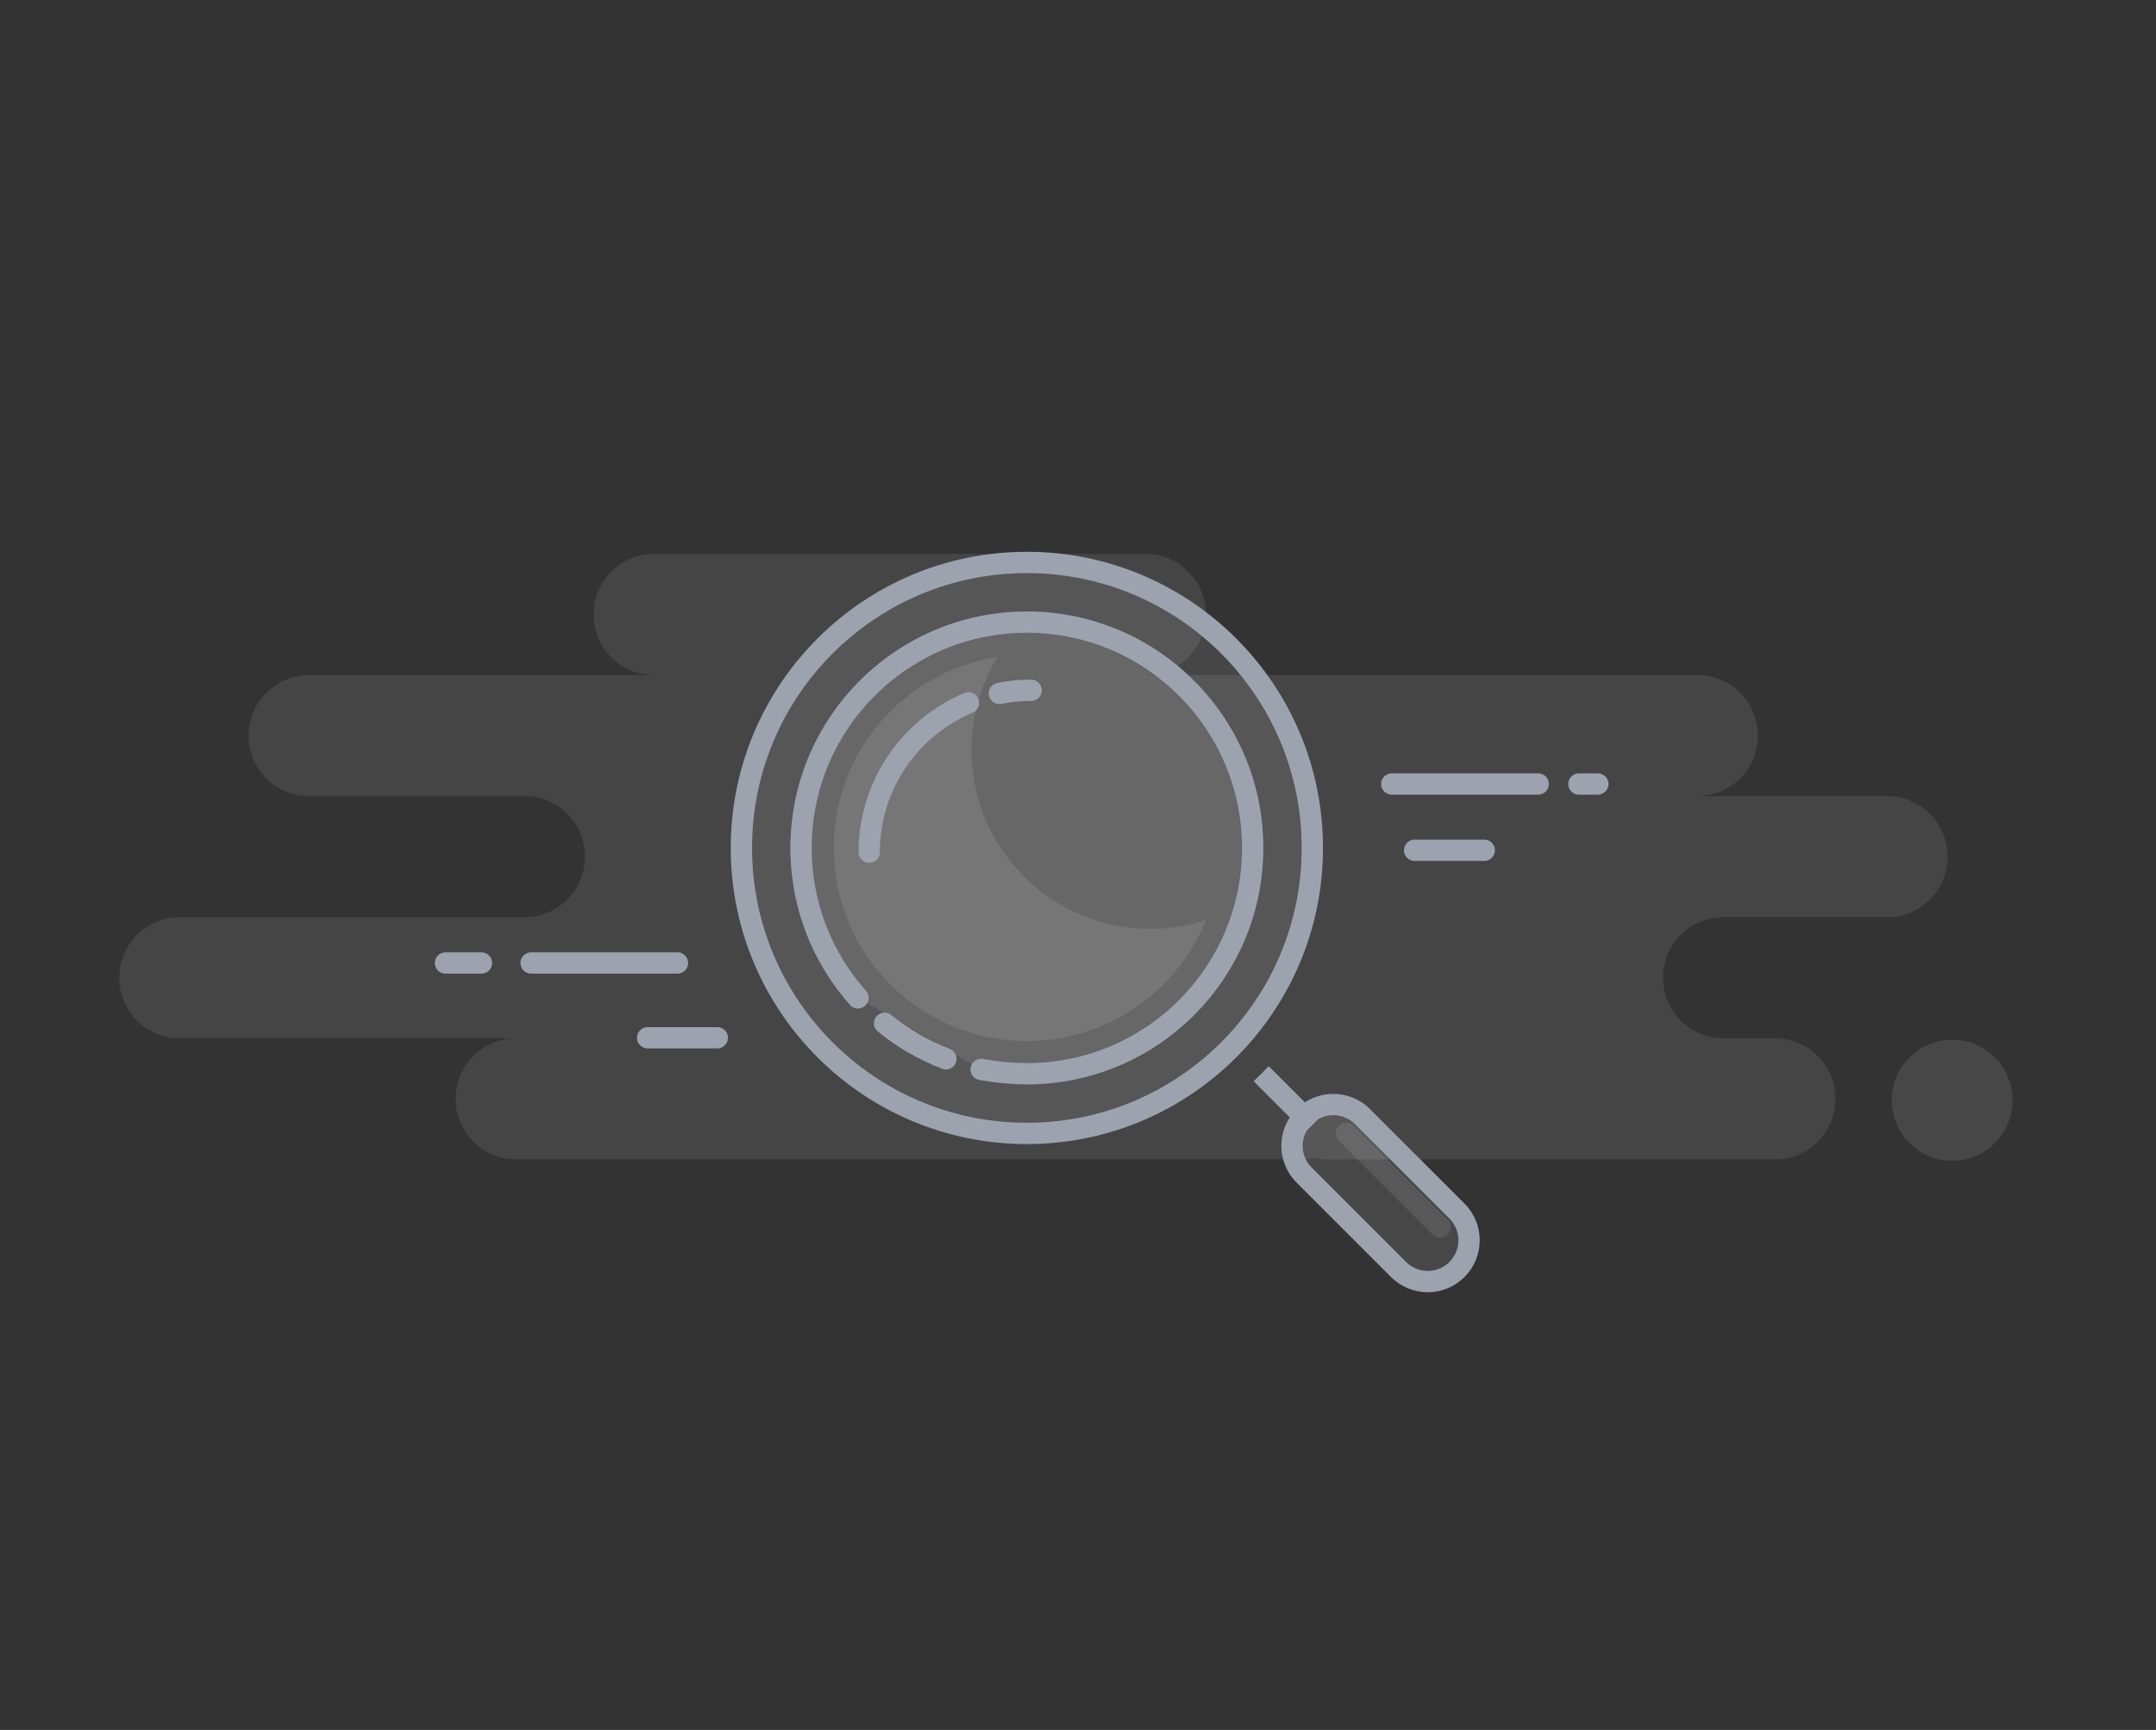 <svg width="253" height="203" viewBox="0 0 253 203" fill="none" xmlns="http://www.w3.org/2000/svg">
<rect x="0" y="0" width="253" height="203" fill="#333333" stroke="none"/>
<path fill-rule="evenodd" clip-rule="evenodd" d="M152.644 136.05H60.552C56.64 136.05 53.468 132.869 53.468 128.945C53.468 125.021 56.64 121.84 60.552 121.84H21.084C17.172 121.84 14 118.659 14 114.735C14 110.811 17.172 107.63 21.084 107.63H61.564C65.476 107.63 68.648 104.449 68.648 100.525C68.648 96.601 65.476 93.42 61.564 93.42H36.264C32.352 93.42 29.18 90.239 29.18 86.315C29.18 82.391 32.352 79.21 36.264 79.21H76.744C72.832 79.21 69.66 76.029 69.66 72.105C69.66 68.181 72.832 65 76.744 65H134.428C138.34 65 141.512 68.181 141.512 72.105C141.512 76.029 138.34 79.21 134.428 79.21H199.196C203.108 79.21 206.28 82.391 206.28 86.315C206.28 90.239 203.108 93.42 199.196 93.42H221.46C225.372 93.42 228.544 96.601 228.544 100.525C228.544 104.449 225.372 107.63 221.46 107.63H202.232C198.32 107.63 195.148 110.811 195.148 114.735C195.148 118.659 198.32 121.84 202.232 121.84H208.304C212.216 121.84 215.388 125.021 215.388 128.945C215.388 132.869 212.216 136.05 208.304 136.05H155.68C155.159 136.05 154.651 135.994 154.162 135.886C153.673 135.994 153.165 136.05 152.644 136.05Z" fill="#E7E7E7" fill-opacity="0.1"/>
<ellipse cx="229.084" cy="129.105" rx="7.084" ry="7.105" fill="white" fill-opacity="0.1"/>
<path d="M120.5 133C139.002 133 154 118.002 154 99.5C154 80.999 139.002 66 120.5 66C101.998 66 87 80.999 87 99.5C87 118.002 101.998 133 120.5 133Z" fill="#F3F7FF" fill-opacity="0.1" stroke="#9CA3AF" stroke-width="2.5"/>
<path fill-rule="evenodd" clip-rule="evenodd" d="M115.132 125.494C116.891 125.819 118.68 125.987 120.5 126C135.136 126 147 114.136 147 99.5C147 84.865 135.136 73 120.5 73C116.74 73 113.164 73.783 109.924 75.195C104.294 77.648 99.682 82 96.896 87.442C95.044 91.059 94 95.157 94 99.5C94 103.44 94.86 107.179 96.402 110.54C97.503 112.94 98.952 115.146 100.684 117.096" fill="white" fill-opacity="0.1"/>
<path d="M115.132 125.494C116.891 125.819 118.68 125.987 120.5 126C135.136 126 147 114.136 147 99.5C147 84.865 135.136 73 120.5 73C116.74 73 113.164 73.783 109.924 75.195C104.294 77.648 99.682 82 96.896 87.442C95.044 91.059 94 95.157 94 99.5C94 103.44 94.86 107.179 96.402 110.54C97.503 112.94 98.952 115.146 100.684 117.096" stroke="#9CA3AF" stroke-width="2.5" stroke-linecap="round"/>
<path d="M103.797 120.075C105.945 121.821 108.372 123.237 111.001 124.247" stroke="#9CA3AF" stroke-width="2.5" stroke-linecap="round"/>
<path d="M148 126L154 132" stroke="#9CA3AF" stroke-width="2.5"/>
<path fill-rule="evenodd" clip-rule="evenodd" d="M153.03 131.03C151.138 132.923 151.138 135.991 153.03 137.884L164.116 148.969C166.008 150.862 169.077 150.862 170.97 148.969C172.863 147.077 172.863 144.008 170.97 142.115L159.885 131.03C157.992 129.137 154.923 129.137 153.03 131.03Z" fill="white" fill-opacity="0.1" stroke="#9CA3AF" stroke-width="2.5"/>
<path d="M158 133L169 144" stroke="#FFFBFB" stroke-opacity="0.1" stroke-width="2.5" stroke-linecap="round"/>
<path fill-rule="evenodd" clip-rule="evenodd" d="M114 88.001C114 99.599 123.402 109.001 135 109.001C137.278 109.001 139.472 108.638 141.526 107.967C138.173 116.288 130.023 122.161 120.5 122.161C107.985 122.161 97.839 112.016 97.839 99.501C97.839 88.16 106.17 78.765 117.045 77.102C115.113 80.28 114 84.01 114 88.001Z" fill="white" fill-opacity="0.1"/>
<path d="M121 81C119.727 81 118.482 81.125 117.279 81.364M113.645 82.476C106.804 85.351 102 92.114 102 100" stroke="#9CA3AF" stroke-width="2.5" stroke-linecap="round"/>
<path d="M180.5 92H163.324M187.5 92H185.279M174.176 99.777H166" stroke="#9CA3AF" stroke-width="2.5" stroke-linecap="round" stroke-linejoin="round"/>
<path d="M84.176 121.777H76M79.5 113H62.324H79.5ZM56.5 113H52.279H56.5Z" stroke="#9CA3AF" stroke-width="2.5" stroke-linecap="round" stroke-linejoin="round"/>
</svg>
